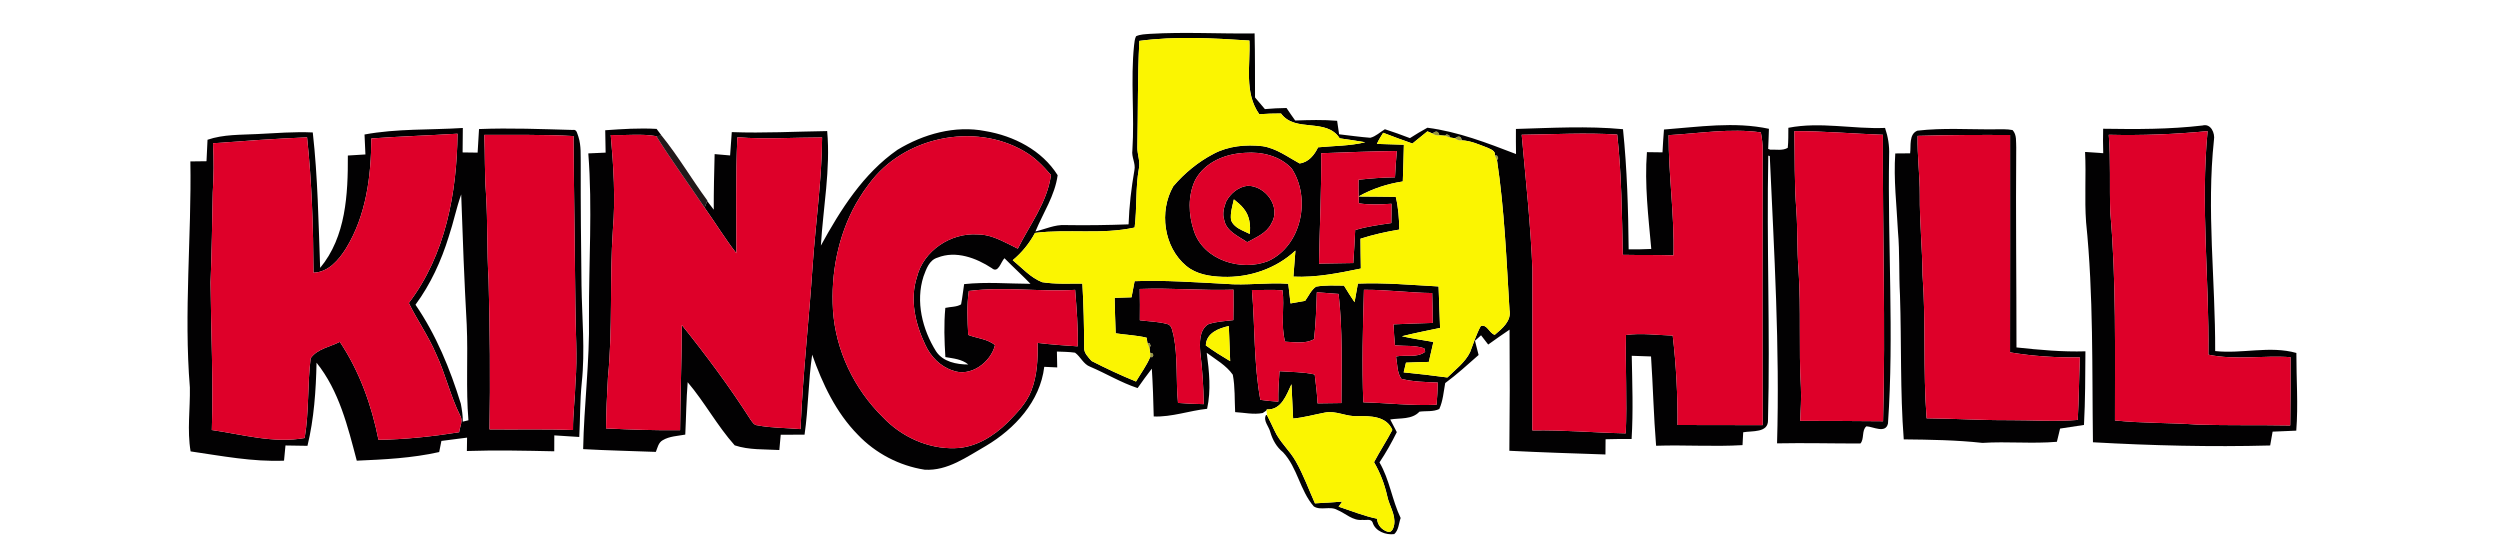<?xml version="1.0" encoding="UTF-8" ?>
<!DOCTYPE svg PUBLIC "-//W3C//DTD SVG 1.1//EN" "http://www.w3.org/Graphics/SVG/1.1/DTD/svg11.dtd">
<svg width="1000pt" height="215pt" viewBox="0 0 1000 215" version="1.1" xmlns="http://www.w3.org/2000/svg">
<g id="#020102ff">
<path fill="#020102" opacity="1.00" d=" M 454.42 14.50 C 456.15 13.69 458.10 13.70 459.97 13.54 C 473.92 12.72 487.88 13.56 501.84 13.37 C 502.05 21.90 501.97 30.44 502.01 38.98 C 503.33 40.53 504.63 42.09 505.96 43.64 C 508.83 43.36 511.72 43.25 514.61 43.20 C 515.73 44.89 516.89 46.55 518.07 48.20 C 523.66 48.01 529.26 47.84 534.85 48.32 C 535.10 50.12 535.37 51.92 535.64 53.72 C 539.80 54.19 543.94 54.79 548.12 55.11 C 550.33 54.57 552.03 52.84 553.96 51.69 C 557.33 52.77 560.65 53.98 563.97 55.25 C 566.24 53.78 568.58 52.40 570.96 51.09 C 583.27 52.68 594.90 57.20 606.41 61.62 C 606.36 58.27 606.34 54.93 606.37 51.58 C 620.63 51.17 634.96 50.33 649.20 51.68 C 650.84 67.64 651.30 83.69 651.46 99.73 C 654.47 99.78 657.49 99.72 660.51 99.58 C 659.36 86.71 657.77 73.79 658.77 60.86 C 660.84 60.88 662.92 60.92 665.00 60.94 C 665.14 57.90 665.35 54.85 665.59 51.81 C 679.53 50.76 693.71 48.56 707.57 51.52 C 707.52 54.21 707.36 56.88 707.27 59.56 L 708.11 59.88 C 710.41 59.73 713.04 60.38 715.11 59.12 C 715.38 56.46 715.31 53.79 715.34 51.12 C 728.16 48.61 741.12 51.69 754.02 51.17 C 755.21 54.66 755.81 58.32 755.65 62.01 C 755.02 97.80 757.66 133.64 755.19 169.40 C 754.29 173.55 749.25 170.67 746.58 170.52 C 744.60 172.02 745.79 175.65 744.16 177.40 C 733.05 177.41 721.93 177.12 710.82 177.34 C 711.94 139.01 709.65 100.69 707.91 62.42 C 707.76 62.38 707.47 62.29 707.32 62.25 C 706.61 97.49 708.10 132.76 707.20 168.00 C 707.38 173.27 700.74 172.26 697.28 172.91 C 697.18 174.62 697.09 176.33 697.01 178.05 C 685.49 178.74 673.96 177.91 662.44 178.30 C 661.46 166.42 661.21 154.48 660.41 142.58 C 657.83 142.50 655.26 142.41 652.70 142.32 C 652.90 153.41 653.32 164.52 652.64 175.60 C 649.16 175.57 645.70 175.60 642.23 175.70 C 642.21 177.73 642.18 179.76 642.18 181.79 C 629.36 181.36 616.55 180.96 603.74 180.31 C 603.92 164.16 603.95 148.01 603.82 131.86 C 600.93 133.78 598.11 135.81 595.28 137.82 C 594.31 136.58 593.37 135.35 592.42 134.11 C 591.60 134.84 590.79 135.57 589.99 136.31 C 590.46 138.21 590.96 140.10 591.44 142.00 C 587.07 145.84 582.77 149.78 578.08 153.23 C 577.43 156.71 577.21 160.35 575.71 163.60 C 573.31 164.79 570.40 164.30 567.78 164.67 C 564.76 167.91 560.07 167.13 556.09 167.79 C 556.97 169.47 557.85 171.16 558.72 172.86 C 556.66 177.03 554.38 181.10 551.79 184.96 C 555.85 191.88 556.81 200.02 560.26 207.20 C 559.49 209.34 559.49 212.05 557.69 213.64 C 554.36 214.09 550.04 212.49 549.04 208.96 C 548.41 207.36 546.28 208.19 545.02 207.95 C 541.14 208.42 538.26 205.35 534.92 203.98 C 532.03 202.29 528.31 204.35 525.52 202.57 C 519.97 196.21 519.00 187.07 513.21 180.89 C 510.63 178.83 509.06 175.99 508.13 172.87 C 507.61 170.63 505.17 168.32 506.38 166.05 L 506.78 166.01 C 507.80 168.08 508.86 170.12 509.81 172.23 C 511.90 176.87 515.94 180.21 518.38 184.64 C 521.40 189.98 523.50 195.76 525.99 201.35 C 529.62 201.13 533.25 200.89 536.88 200.65 C 536.52 201.15 535.80 202.16 535.44 202.67 C 540.55 204.34 545.55 206.40 550.84 207.49 C 550.94 210.05 552.78 212.01 555.16 212.72 C 556.83 213.13 557.44 211.12 557.67 209.88 C 558.31 205.79 555.64 202.23 554.87 198.34 C 553.80 193.61 552.05 189.06 549.61 184.87 C 551.91 180.49 554.65 176.35 556.94 171.97 C 554.61 166.40 548.07 166.38 542.98 166.46 C 538.53 166.75 534.36 164.12 529.91 165.05 C 525.69 165.84 521.54 167.04 517.25 167.42 C 517.02 162.84 516.81 158.26 516.59 153.68 C 514.61 157.93 512.53 164.12 506.75 163.76 L 506.60 164.18 C 506.22 164.44 505.47 164.95 505.09 165.21 C 501.43 165.93 497.73 165.06 494.06 164.85 C 493.80 159.86 494.06 154.80 493.12 149.89 C 490.49 146.12 486.30 143.83 482.69 141.11 C 483.69 148.52 484.46 156.14 482.84 163.52 C 475.68 164.28 468.76 166.86 461.49 166.59 C 461.35 160.21 461.13 153.83 460.73 147.46 C 458.77 150.00 456.87 152.59 455.04 155.23 C 448.43 153.06 442.47 149.41 436.09 146.70 C 433.34 145.70 432.26 142.69 430.01 141.07 C 427.60 140.72 425.17 140.72 422.76 140.62 C 422.79 142.73 422.85 144.85 422.89 146.97 C 421.16 146.89 419.43 146.81 417.70 146.73 C 416.07 160.54 405.91 171.52 394.38 178.36 C 386.79 182.68 379.04 188.45 369.86 187.88 C 359.74 186.31 350.20 181.33 343.14 173.90 C 334.38 165.01 328.97 153.49 324.87 141.87 C 323.30 152.47 323.37 163.25 321.82 173.87 C 318.65 173.86 315.47 173.87 312.29 173.89 C 312.10 175.93 311.91 177.96 311.73 180.01 C 305.77 179.66 299.60 180.05 293.88 178.14 C 286.90 170.32 281.87 160.90 275.07 152.88 C 274.51 159.85 274.46 166.85 274.11 173.84 C 271.07 174.40 267.79 174.47 265.08 176.09 C 263.35 177.04 263.02 179.09 262.34 180.76 C 252.65 180.38 242.94 180.20 233.26 179.65 C 233.59 162.08 235.90 144.59 235.59 127.00 C 235.48 105.12 237.03 83.21 235.32 61.36 C 237.63 61.26 239.94 61.16 242.25 61.05 C 242.19 58.07 242.14 55.08 242.09 52.10 C 248.92 51.61 255.78 51.16 262.64 51.56 C 263.31 52.45 263.98 53.35 264.65 54.26 C 264.12 54.31 263.06 54.42 262.53 54.47 C 256.51 53.39 250.37 54.25 244.29 53.99 C 245.41 66.59 246.22 79.28 245.15 91.92 C 243.80 111.60 245.13 131.38 243.17 151.03 C 242.78 157.80 242.48 164.59 242.43 171.37 C 252.29 171.84 262.16 172.21 272.04 172.08 C 272.14 158.06 272.68 144.04 272.73 130.01 C 282.47 142.15 291.79 154.66 300.18 167.78 C 300.91 168.73 301.55 170.09 302.97 170.12 C 308.65 171.24 314.47 171.13 320.22 171.64 C 321.11 149.69 323.64 127.87 325.08 105.96 C 326.28 88.96 328.72 72.04 328.85 54.98 C 317.54 54.98 306.23 55.80 294.94 54.90 C 294.23 70.36 294.59 85.83 294.56 101.30 C 289.99 95.45 286.13 89.09 281.83 83.04 C 282.10 82.39 282.63 81.09 282.89 80.44 C 283.75 81.58 284.62 82.73 285.50 83.87 C 285.48 76.46 285.66 69.05 285.85 61.64 C 287.91 61.82 289.97 62.00 292.04 62.18 C 292.24 59.06 292.47 55.95 292.71 52.84 C 305.43 53.33 318.15 52.61 330.87 52.43 C 332.25 67.76 329.26 82.97 328.35 98.23 C 336.23 83.86 345.31 69.43 359.00 59.91 C 369.39 53.62 381.98 50.05 394.11 52.43 C 405.50 54.34 416.77 60.08 423.06 70.08 C 421.96 78.23 417.25 85.13 414.18 92.58 C 418.11 91.66 421.90 89.81 426.03 90.03 C 434.50 90.17 442.97 90.05 451.43 89.74 C 451.68 82.46 452.52 75.21 453.77 68.04 C 454.33 65.33 452.53 62.81 452.95 60.10 C 453.85 46.12 452.19 32.08 453.63 18.12 C 453.80 16.90 453.85 15.62 454.42 14.50 M 455.74 16.36 C 455.01 30.54 455.23 44.76 454.95 58.95 C 454.89 61.78 456.16 64.53 455.57 67.36 C 454.15 75.17 454.85 83.16 453.85 91.01 C 440.73 93.91 427.23 91.51 414.00 93.17 C 411.75 97.34 408.75 101.07 405.09 104.08 C 408.85 107.18 412.23 111.05 416.85 112.87 C 422.16 113.72 427.58 113.41 432.95 113.43 C 433.44 121.96 433.65 130.52 433.66 139.07 C 433.56 141.23 435.31 142.87 436.63 144.39 C 442.42 147.37 448.36 150.13 454.40 152.61 C 456.31 149.38 458.59 146.32 460.07 142.85 L 460.88 142.87 L 461.35 142.05 L 460.90 141.24 L 460.10 141.26 C 460.02 140.71 459.85 139.63 459.77 139.08 L 460.27 138.31 L 459.86 137.31 L 458.96 137.13 C 458.89 136.62 458.74 135.61 458.67 135.10 C 454.61 134.08 450.39 133.97 446.27 133.33 C 446.07 128.60 445.97 123.87 445.85 119.14 C 448.10 119.06 450.35 119.00 452.61 118.92 C 453.01 116.77 453.42 114.62 453.84 112.47 C 465.93 112.01 478.02 112.91 490.09 113.53 C 498.49 114.27 506.89 112.90 515.31 113.51 C 515.59 116.13 515.90 118.75 516.21 121.37 C 518.15 121.01 520.11 120.69 522.06 120.33 C 523.44 118.41 524.44 116.00 526.43 114.65 C 530.11 114.00 533.87 114.22 537.59 114.25 C 538.94 116.49 540.36 118.70 541.82 120.87 C 542.29 118.39 542.73 115.91 543.16 113.43 C 553.93 113.00 564.69 114.00 575.43 114.58 C 575.63 120.11 575.80 125.64 576.03 131.17 C 570.93 132.23 565.83 133.25 560.77 134.50 C 564.94 135.43 569.15 136.06 573.36 136.79 C 572.76 139.45 572.13 142.11 571.52 144.77 C 568.47 144.83 565.43 144.92 562.39 145.07 C 562.08 146.36 561.77 147.65 561.47 148.95 C 567.31 149.50 573.14 150.20 578.96 150.99 C 582.16 147.80 586.01 145.00 588.04 140.85 C 589.38 137.36 590.49 133.77 592.28 130.47 C 594.80 129.40 595.71 133.38 597.91 133.92 C 600.86 131.43 604.64 128.39 603.80 124.03 C 602.59 104.01 601.78 83.88 598.80 64.04 L 599.27 63.24 L 598.82 62.26 L 597.93 62.13 C 598.30 60.28 596.19 59.71 594.95 59.08 C 591.64 57.83 588.30 56.28 584.73 56.14 C 584.39 54.45 583.48 54.18 582.00 55.31 C 581.47 55.23 580.41 55.06 579.89 54.97 L 579.67 54.10 L 578.66 53.74 L 577.92 54.27 C 577.37 54.23 576.29 54.15 575.74 54.12 C 575.35 52.42 574.43 52.18 572.99 53.39 C 572.49 53.18 571.47 52.75 570.96 52.54 C 568.98 54.19 566.97 55.80 564.96 57.41 C 561.05 56.00 557.13 54.65 553.27 53.11 C 552.37 54.55 551.45 56.00 550.76 57.56 C 554.35 57.69 557.95 57.78 561.55 57.89 C 561.41 62.79 561.33 67.69 561.12 72.59 C 554.93 73.53 548.91 75.49 543.45 78.57 C 543.40 76.34 543.38 74.12 543.42 71.90 C 548.27 71.36 553.13 71.00 558.00 70.93 C 558.17 67.42 558.42 63.90 558.74 60.40 C 548.65 60.53 538.56 60.91 528.48 61.29 C 528.60 76.01 527.86 90.72 527.60 105.44 C 532.17 105.33 536.74 105.28 541.32 105.22 C 541.60 100.82 541.90 96.42 542.08 92.02 C 546.78 90.56 551.67 89.95 556.53 89.23 C 556.61 86.66 556.64 84.08 556.60 81.50 C 552.25 81.78 547.87 82.01 543.54 81.33 C 543.52 80.65 543.48 79.27 543.45 78.59 C 548.40 78.66 553.36 78.64 558.31 78.74 C 559.35 83.03 559.64 87.43 559.72 91.83 C 554.47 92.69 549.27 93.87 544.20 95.48 C 544.24 99.46 544.25 103.44 544.34 107.42 C 535.46 109.25 526.47 111.08 517.36 110.66 C 517.60 107.18 517.87 103.71 518.17 100.23 C 510.41 107.50 499.65 111.13 489.08 110.74 C 484.01 110.57 478.64 109.77 474.60 106.44 C 474.57 106.42 474.51 106.37 474.48 106.35 C 465.47 98.84 463.55 84.53 469.31 74.52 C 473.78 69.25 479.28 64.75 485.41 61.54 C 491.38 58.36 498.37 57.73 505.00 58.47 C 510.53 59.31 515.04 62.77 519.83 65.37 C 523.41 64.94 525.77 61.97 527.23 58.93 C 533.52 58.32 539.92 58.39 546.09 56.90 C 542.70 56.28 539.28 55.86 535.88 55.33 C 530.51 46.96 518.13 53.22 512.40 45.40 C 509.50 45.39 506.60 45.49 503.71 45.69 C 497.59 37.08 500.20 26.04 499.76 16.22 C 485.12 15.26 470.34 14.42 455.74 16.36 M 667.44 54.06 C 667.41 70.12 669.79 86.08 669.40 102.14 C 662.64 101.91 655.89 102.08 649.14 101.93 C 648.76 85.88 648.66 69.78 646.89 53.82 C 634.16 53.00 621.41 53.76 608.67 53.90 C 610.27 71.90 612.28 89.88 612.97 107.95 C 612.98 129.36 612.96 150.76 612.92 172.17 C 625.40 171.93 637.84 173.10 650.31 173.34 C 650.86 160.23 650.13 147.12 650.39 134.00 C 656.60 133.14 662.85 134.06 669.08 134.23 C 670.48 146.09 671.07 158.05 671.01 170.00 C 682.36 170.00 693.72 170.01 705.08 170.06 C 704.99 133.40 704.96 96.75 705.06 60.10 C 705.14 57.69 704.77 55.31 704.35 52.96 C 692.04 51.22 679.72 53.38 667.44 54.06 M 717.74 52.45 C 717.96 62.96 717.70 73.49 718.53 83.98 C 719.08 91.96 718.77 99.97 719.41 107.95 C 720.45 123.62 719.46 139.35 720.36 155.02 C 720.59 159.46 720.22 163.90 720.08 168.34 C 731.13 168.32 742.18 168.43 753.23 168.50 C 754.27 130.31 752.97 92.11 753.17 53.91 C 741.36 53.50 729.57 52.42 717.74 52.45 M 347.67 73.50 C 347.64 73.53 347.59 73.60 347.57 73.63 C 347.06 74.33 346.04 75.73 345.53 76.43 C 345.51 76.46 345.47 76.52 345.45 76.55 C 344.41 78.14 343.41 79.75 342.44 81.39 C 342.42 81.42 342.38 81.49 342.36 81.53 C 335.18 94.41 332.29 109.47 333.19 124.12 C 334.26 140.22 341.69 155.62 353.16 166.89 C 360.51 174.65 371.14 179.61 381.92 179.27 C 390.06 179.13 397.39 174.54 403.05 168.99 C 406.72 165.23 410.55 161.36 412.49 156.37 C 414.88 150.28 415.21 143.62 415.02 137.15 C 420.35 137.82 425.72 138.18 431.08 138.54 C 431.29 130.98 430.64 123.46 430.06 115.94 C 415.88 116.81 401.65 114.56 387.52 116.39 C 386.66 122.21 386.99 128.11 387.28 133.97 C 390.78 135.35 395.13 135.57 397.99 138.06 C 396.33 144.94 388.16 151.03 380.98 148.17 C 376.08 146.56 372.23 142.57 370.13 137.94 C 366.13 129.58 363.84 119.81 366.80 110.75 C 369.41 100.24 380.35 93.06 390.98 93.77 C 395.40 93.73 399.48 95.64 403.35 97.57 C 403.38 97.59 403.44 97.62 403.47 97.63 C 404.68 98.25 405.90 98.86 407.12 99.47 C 411.92 89.86 418.91 80.94 420.39 70.01 C 417.25 66.35 413.82 62.83 409.58 60.44 C 389.54 48.79 361.36 54.82 347.67 73.50 M 498.10 61.13 C 490.25 61.47 481.94 64.78 478.07 72.02 C 475.08 78.34 475.35 85.91 477.59 92.43 C 481.45 104.11 496.50 108.69 507.28 104.42 C 520.66 98.29 524.48 79.29 516.69 67.42 C 512.06 62.40 504.71 60.61 498.10 61.13 M 375.02 103.05 C 371.66 104.03 370.50 107.64 369.40 110.58 C 366.17 120.63 368.94 131.75 374.41 140.51 C 377.18 144.73 382.60 145.80 387.32 145.80 C 384.76 143.64 381.30 143.39 378.15 142.83 C 377.74 136.28 377.52 129.70 378.13 123.16 C 380.19 122.67 382.60 122.86 384.43 121.75 C 384.97 119.07 385.22 116.34 385.65 113.65 C 394.48 112.70 403.35 113.48 412.20 113.53 C 408.81 110.04 405.21 106.76 401.79 103.29 C 400.34 104.70 399.35 109.48 396.75 107.28 C 390.49 103.18 382.37 100.12 375.02 103.05 M 455.89 115.59 C 455.97 119.76 455.99 123.94 455.93 128.11 C 459.55 128.59 463.28 128.61 466.82 129.60 C 468.92 130.04 468.87 132.58 469.43 134.19 C 471.20 143.08 470.32 152.20 471.20 161.17 C 474.63 161.43 478.07 161.61 481.52 161.66 C 481.39 154.77 480.97 147.89 480.12 141.05 C 479.86 137.19 479.58 132.23 483.17 129.75 C 486.42 128.57 489.92 128.47 493.33 128.05 C 493.38 123.99 493.47 119.93 493.39 115.87 C 480.89 116.30 468.39 115.08 455.89 115.59 M 500.77 116.00 C 502.03 130.64 501.46 145.44 504.14 159.94 C 506.52 160.24 508.93 160.55 511.32 160.67 C 511.27 156.60 511.50 152.53 511.80 148.48 C 516.49 148.85 521.26 148.73 525.88 149.79 C 526.36 153.63 526.83 157.47 527.03 161.35 C 530.20 161.31 533.38 161.27 536.56 161.22 C 536.63 146.67 537.08 132.06 535.45 117.57 C 532.54 117.32 529.64 117.09 526.73 116.91 C 526.54 123.18 526.30 129.46 525.63 135.70 C 522.05 137.62 517.92 136.85 514.05 136.67 C 512.19 129.95 513.90 122.82 513.01 116.10 C 508.93 115.83 504.84 116.07 500.77 116.00 M 545.32 160.93 C 555.09 161.17 564.85 162.38 574.64 161.90 C 574.88 158.94 575.04 155.99 575.13 153.02 C 570.25 152.82 565.29 152.75 560.54 151.53 C 558.75 148.92 558.98 145.57 558.41 142.59 C 562.25 141.82 566.75 143.28 570.07 140.72 C 569.98 140.37 569.81 139.68 569.72 139.33 C 565.95 138.04 561.89 138.49 557.99 138.15 C 557.72 135.35 557.54 132.55 557.42 129.75 C 562.65 129.49 567.88 129.33 573.12 129.17 C 573.06 125.19 573.03 121.21 572.88 117.22 C 563.76 117.12 554.69 115.84 545.57 115.92 C 545.14 130.92 544.72 145.93 545.32 160.93 M 482.33 138.17 C 485.46 140.44 488.74 142.49 492.07 144.46 C 491.90 139.78 491.74 135.10 491.53 130.42 C 487.44 131.30 482.49 133.24 482.33 138.17 Z" />
<path fill="#020102" opacity="1.00" d=" M 841.26 51.50 C 854.51 51.71 867.81 51.75 880.99 50.20 C 884.34 49.27 886.08 53.25 885.58 56.00 C 882.58 84.10 886.17 112.28 886.07 140.42 C 896.88 141.61 907.89 138.20 918.55 141.18 C 918.52 151.54 919.32 161.91 918.51 172.26 C 915.35 172.37 912.19 172.51 909.04 172.66 C 908.70 174.50 908.39 176.34 908.07 178.19 C 884.44 178.83 860.78 178.23 837.18 176.91 C 836.78 147.58 837.43 118.16 834.44 88.94 C 833.75 79.57 834.50 70.17 834.03 60.80 C 836.44 60.96 838.86 61.12 841.29 61.28 C 841.19 58.02 841.18 54.76 841.26 51.50 M 843.50 53.91 C 844.32 64.26 843.74 74.65 844.12 85.00 C 846.53 112.66 845.93 140.45 845.98 168.18 C 856.93 169.33 867.95 169.04 878.92 169.84 C 891.30 170.23 903.70 169.96 916.09 170.19 C 916.17 161.08 916.29 151.98 916.22 142.87 C 905.28 142.09 894.17 144.15 883.36 141.87 C 883.75 112.07 880.20 82.21 883.04 52.45 C 869.89 53.73 856.70 54.23 843.50 53.91 Z" />
<path fill="#020102" opacity="1.00" d=" M 191.61 51.62 C 204.10 51.12 216.61 51.64 229.11 51.98 C 230.79 51.60 230.90 53.62 231.36 54.67 C 232.53 58.33 232.23 62.22 232.29 66.01 C 232.25 81.98 232.41 97.96 232.60 113.93 C 232.77 126.99 234.09 140.09 232.70 153.13 C 231.97 160.32 232.08 167.57 231.71 174.79 C 228.38 174.56 225.05 174.35 221.72 174.15 C 221.70 176.27 221.70 178.39 221.70 180.52 C 210.05 180.27 198.40 180.01 186.75 180.40 C 186.77 178.62 186.80 176.83 186.83 175.05 C 183.40 175.46 179.98 175.90 176.56 176.37 C 176.26 177.85 175.97 179.34 175.68 180.82 C 164.86 183.25 153.75 183.80 142.71 184.27 C 139.11 170.63 135.65 156.32 126.62 145.09 C 126.37 156.24 125.62 167.46 122.99 178.33 C 120.06 178.28 117.12 178.24 114.19 178.19 C 113.99 180.21 113.80 182.24 113.61 184.27 C 101.03 184.78 88.63 182.36 76.24 180.56 C 74.81 172.10 76.11 163.52 75.95 155.00 C 73.49 124.90 76.66 94.71 76.15 64.57 C 78.30 64.55 80.45 64.51 82.60 64.49 C 82.71 61.63 82.84 58.76 83.01 55.90 C 89.41 53.71 96.24 53.97 102.90 53.62 C 110.30 53.27 117.70 52.63 125.11 52.98 C 127.13 70.97 127.40 89.08 128.06 107.15 C 138.40 94.72 139.21 77.63 139.14 62.21 C 141.48 62.06 143.83 61.92 146.17 61.78 C 146.04 59.12 145.90 56.46 145.81 53.80 C 158.78 51.39 172.03 52.03 185.13 51.19 C 185.13 54.45 185.11 57.71 185.04 60.97 C 187.04 60.99 189.04 61.02 191.05 61.05 C 191.23 57.90 191.41 54.76 191.61 51.62 M 148.52 55.39 C 148.47 70.51 146.45 86.26 138.39 99.38 C 135.50 104.02 131.30 108.91 125.40 109.08 C 125.31 91.00 124.75 72.93 122.83 54.94 C 110.27 55.46 97.74 56.37 85.20 57.30 C 85.56 63.86 85.52 70.43 85.10 76.98 C 84.84 88.99 84.71 101.01 84.22 113.01 C 84.38 132.68 85.37 152.34 84.73 172.01 C 96.98 173.77 109.43 177.45 121.86 175.21 C 123.68 164.65 122.94 153.86 124.27 143.28 C 126.97 139.46 132.00 138.79 135.93 136.74 C 143.79 148.51 148.65 162.09 151.39 175.92 C 162.19 175.79 172.99 174.58 183.66 172.90 C 183.90 170.68 185.37 168.28 184.04 166.17 C 180.11 158.28 178.20 149.59 174.45 141.62 C 171.42 134.49 166.92 128.14 163.52 121.20 C 178.21 101.96 182.75 77.18 183.02 53.48 C 171.52 54.21 160.00 54.53 148.52 55.39 M 193.72 53.94 C 194.03 61.77 193.82 69.62 194.39 77.44 C 195.12 88.95 194.72 100.48 195.43 111.98 C 195.96 131.90 196.14 151.83 195.80 171.75 C 206.94 171.89 218.08 171.54 229.21 172.01 C 229.16 165.63 230.05 159.29 230.19 152.91 C 231.03 142.64 230.19 132.34 230.16 122.06 C 229.98 99.52 229.56 76.98 229.42 54.43 C 217.53 53.75 205.62 54.02 193.72 53.94 M 179.51 94.61 C 176.51 104.32 172.24 113.69 166.19 121.89 C 174.45 133.93 180.05 147.59 184.33 161.48 C 184.75 163.85 185.18 166.25 185.10 168.66 C 185.67 168.52 186.80 168.25 187.37 168.11 C 186.32 155.40 187.26 142.65 186.69 129.92 C 185.73 112.55 185.06 95.16 184.48 77.77 C 182.51 83.29 181.38 89.06 179.51 94.61 Z" />
<path fill="#020102" opacity="1.00" d=" M 764.05 61.33 C 764.45 58.36 763.49 53.67 766.95 52.27 C 777.26 51.05 787.68 51.84 798.05 51.72 C 800.37 51.74 802.73 51.56 805.03 52.03 C 806.79 53.92 806.35 56.68 806.49 59.03 C 806.28 85.68 806.59 112.32 806.59 138.97 C 815.75 139.96 824.95 140.80 834.17 140.53 C 834.10 150.35 834.12 160.17 833.59 169.98 C 830.40 170.49 827.21 170.98 824.03 171.43 C 823.58 173.19 823.22 174.97 822.75 176.72 C 812.84 177.56 802.89 176.52 792.98 177.16 C 782.53 176.01 772.01 175.87 761.50 175.75 C 760.02 156.54 760.63 137.26 759.99 118.03 C 759.51 109.54 759.93 101.02 759.18 92.54 C 758.67 82.16 757.40 71.78 758.11 61.38 C 760.08 61.37 762.06 61.35 764.05 61.33 M 767.04 54.35 C 766.85 62.25 767.95 70.11 767.91 78.01 C 767.83 88.69 768.92 99.32 769.01 109.99 C 770.41 129.07 769.17 148.24 770.64 167.32 C 781.75 167.42 792.83 168.14 803.94 168.07 C 812.99 168.05 822.07 168.71 831.10 167.97 C 831.57 159.64 831.61 151.29 831.96 142.95 C 822.61 143.09 813.23 142.49 804.02 140.95 C 804.02 111.97 804.11 82.99 804.04 54.01 C 791.70 53.94 779.37 53.98 767.04 54.35 Z" />
<path fill="#020102" opacity="1.00" d=" M 490.52 80.50 C 492.26 77.32 495.34 74.74 499.04 74.31 C 506.22 74.26 512.57 82.80 508.53 89.44 C 508.52 89.47 508.50 89.51 508.49 89.53 C 506.56 93.31 502.39 94.96 498.87 96.89 C 495.42 94.44 490.51 92.60 489.67 87.92 C 488.85 85.47 489.59 82.90 490.47 80.59 C 490.48 80.56 490.50 80.52 490.52 80.50 M 493.55 79.74 C 492.98 82.44 492.05 85.17 492.41 87.97 C 493.52 91.20 497.17 92.16 499.90 93.58 C 500.30 90.06 499.84 86.35 497.54 83.52 C 497.52 83.49 497.49 83.45 497.47 83.43 C 496.36 81.99 494.93 80.88 493.55 79.74 Z" />
</g>
<g id="#fbf501ff">
<path fill="#fbf501" opacity="1.00" d=" M 455.74 16.36 C 470.34 14.42 485.12 15.26 499.76 16.22 C 500.20 26.04 497.59 37.08 503.71 45.69 C 506.60 45.49 509.50 45.39 512.40 45.40 C 518.13 53.22 530.51 46.96 535.88 55.33 C 539.28 55.86 542.70 56.28 546.09 56.90 C 539.92 58.39 533.52 58.32 527.23 58.93 C 525.77 61.97 523.41 64.94 519.83 65.37 C 515.04 62.77 510.53 59.31 505.00 58.47 C 498.37 57.73 491.38 58.36 485.41 61.54 C 479.28 64.75 473.78 69.25 469.31 74.52 C 463.55 84.53 465.47 98.84 474.48 106.35 C 474.51 106.37 474.57 106.42 474.60 106.44 C 478.64 109.77 484.01 110.57 489.08 110.74 C 499.65 111.13 510.41 107.50 518.17 100.23 C 517.87 103.71 517.60 107.18 517.36 110.66 C 526.47 111.08 535.46 109.25 544.34 107.42 C 544.25 103.44 544.24 99.46 544.20 95.48 C 549.27 93.87 554.47 92.69 559.72 91.83 C 559.64 87.43 559.35 83.03 558.31 78.74 C 553.36 78.64 548.40 78.66 543.45 78.59 L 543.45 78.57 C 548.91 75.49 554.93 73.53 561.12 72.59 C 561.33 67.69 561.41 62.79 561.55 57.89 C 557.95 57.78 554.35 57.69 550.76 57.56 C 551.45 56.00 552.37 54.55 553.27 53.11 C 557.13 54.65 561.05 56.00 564.96 57.41 C 566.97 55.80 568.98 54.19 570.96 52.54 C 571.47 52.75 572.49 53.18 572.99 53.39 C 573.81 54.01 574.73 54.25 575.74 54.12 C 576.29 54.15 577.37 54.23 577.92 54.27 C 578.41 54.44 579.39 54.80 579.89 54.97 C 580.41 55.06 581.47 55.23 582.00 55.31 C 582.79 55.97 583.70 56.25 584.73 56.14 C 588.30 56.28 591.64 57.83 594.95 59.08 C 596.19 59.71 598.30 60.28 597.93 62.13 C 598.15 62.61 598.58 63.56 598.80 64.04 C 601.78 83.88 602.59 104.01 603.80 124.03 C 604.64 128.39 600.86 131.43 597.91 133.92 C 595.71 133.38 594.80 129.40 592.28 130.47 C 590.49 133.77 589.38 137.36 588.04 140.85 C 586.01 145.00 582.16 147.80 578.96 150.99 C 573.14 150.20 567.31 149.50 561.47 148.95 C 561.77 147.65 562.08 146.36 562.39 145.07 C 565.43 144.92 568.47 144.83 571.52 144.77 C 572.13 142.11 572.76 139.45 573.36 136.79 C 569.15 136.06 564.94 135.43 560.77 134.50 C 565.83 133.25 570.93 132.23 576.03 131.17 C 575.80 125.64 575.63 120.11 575.43 114.58 C 564.69 114.00 553.93 113.00 543.16 113.43 C 542.73 115.91 542.29 118.39 541.82 120.87 C 540.36 118.70 538.94 116.49 537.59 114.25 C 533.87 114.22 530.11 114.00 526.43 114.65 C 524.44 116.00 523.44 118.41 522.06 120.33 C 520.11 120.69 518.15 121.01 516.21 121.37 C 515.90 118.75 515.59 116.13 515.31 113.51 C 506.89 112.90 498.49 114.27 490.09 113.53 C 478.02 112.91 465.93 112.01 453.84 112.47 C 453.42 114.62 453.01 116.77 452.61 118.92 C 450.35 119.00 448.10 119.06 445.85 119.14 C 445.97 123.87 446.07 128.60 446.27 133.33 C 450.39 133.97 454.61 134.08 458.67 135.10 C 458.74 135.61 458.89 136.62 458.96 137.13 C 459.16 137.62 459.57 138.59 459.77 139.08 C 459.85 139.63 460.02 140.71 460.10 141.26 C 460.09 141.65 460.08 142.45 460.07 142.85 C 458.59 146.32 456.31 149.38 454.40 152.61 C 448.36 150.13 442.42 147.37 436.63 144.39 C 435.31 142.87 433.56 141.23 433.66 139.07 C 433.65 130.52 433.44 121.96 432.95 113.43 C 427.58 113.41 422.16 113.72 416.85 112.87 C 412.23 111.05 408.85 107.18 405.09 104.08 C 408.75 101.07 411.75 97.34 414.00 93.17 C 427.23 91.51 440.73 93.91 453.85 91.01 C 454.85 83.16 454.15 75.17 455.57 67.36 C 456.16 64.53 454.89 61.78 454.95 58.95 C 455.23 44.76 455.01 30.54 455.74 16.36 Z" />
<path fill="#fbf501" opacity="1.00" d=" M 493.55 79.74 C 494.93 80.88 496.36 81.99 497.47 83.43 C 497.49 83.45 497.52 83.49 497.54 83.52 C 499.84 86.35 500.30 90.06 499.90 93.58 C 497.17 92.16 493.52 91.20 492.41 87.97 C 492.05 85.17 492.98 82.44 493.55 79.74 Z" />
<path fill="#fbf501" opacity="1.00" d=" M 482.33 138.17 C 482.49 133.24 487.44 131.30 491.53 130.42 C 491.74 135.10 491.90 139.78 492.07 144.46 C 488.74 142.49 485.46 140.44 482.33 138.17 Z" />
<path fill="#fbf501" opacity="1.00" d=" M 506.75 163.76 C 512.53 164.12 514.61 157.93 516.59 153.68 C 516.81 158.26 517.02 162.84 517.25 167.42 C 521.54 167.04 525.69 165.84 529.91 165.05 C 534.36 164.12 538.53 166.75 542.98 166.46 C 548.07 166.38 554.61 166.40 556.94 171.97 C 554.65 176.35 551.91 180.49 549.61 184.87 C 552.05 189.06 553.80 193.61 554.87 198.34 C 555.64 202.23 558.31 205.79 557.67 209.88 C 557.44 211.12 556.83 213.13 555.16 212.72 C 552.78 212.01 550.94 210.05 550.84 207.49 C 545.55 206.40 540.55 204.34 535.44 202.67 C 535.80 202.16 536.52 201.15 536.88 200.65 C 533.25 200.89 529.62 201.13 525.99 201.35 C 523.50 195.76 521.40 189.98 518.38 184.64 C 515.94 180.21 511.90 176.87 509.81 172.23 C 508.86 170.12 507.80 168.08 506.78 166.01 C 506.74 165.55 506.64 164.64 506.60 164.18 L 506.75 163.76 Z" />
</g>
<g id="#787500c8">
<path fill="#787500" opacity="0.78" d=" M 572.99 53.39 C 574.43 52.18 575.35 52.42 575.74 54.12 C 574.73 54.25 573.81 54.01 572.99 53.39 Z" />
</g>
<g id="#de0029ff">
<path fill="#de0029" opacity="1.00" d=" M 667.44 54.06 C 679.72 53.38 692.04 51.22 704.35 52.96 C 704.77 55.31 705.14 57.69 705.06 60.10 C 704.96 96.75 704.99 133.40 705.08 170.06 C 693.72 170.01 682.36 170.00 671.01 170.00 C 671.07 158.05 670.48 146.09 669.08 134.23 C 662.85 134.06 656.60 133.14 650.39 134.00 C 650.13 147.12 650.86 160.23 650.31 173.34 C 637.84 173.10 625.40 171.93 612.92 172.17 C 612.96 150.76 612.98 129.36 612.97 107.95 C 612.28 89.88 610.27 71.90 608.67 53.90 C 621.41 53.76 634.16 53.00 646.89 53.82 C 648.66 69.78 648.76 85.88 649.14 101.93 C 655.89 102.08 662.64 101.91 669.40 102.14 C 669.79 86.08 667.41 70.12 667.44 54.06 Z" />
<path fill="#de0029" opacity="1.00" d=" M 717.74 52.45 C 729.57 52.42 741.36 53.50 753.17 53.91 C 752.97 92.11 754.27 130.31 753.23 168.50 C 742.18 168.43 731.13 168.32 720.08 168.34 C 720.22 163.90 720.59 159.46 720.36 155.02 C 719.46 139.35 720.45 123.62 719.41 107.95 C 718.77 99.97 719.08 91.96 718.53 83.98 C 717.70 73.49 717.96 62.96 717.74 52.45 Z" />
<path fill="#de0029" opacity="1.00" d=" M 843.50 53.91 C 856.70 54.23 869.89 53.73 883.04 52.45 C 880.20 82.21 883.75 112.07 883.36 141.87 C 894.17 144.15 905.28 142.09 916.22 142.87 C 916.29 151.98 916.17 161.08 916.09 170.19 C 903.70 169.96 891.30 170.23 878.92 169.84 C 867.95 169.04 856.93 169.33 845.98 168.18 C 845.93 140.45 846.53 112.66 844.12 85.00 C 843.74 74.65 844.32 64.26 843.50 53.91 Z" />
<path fill="#de0029" opacity="1.00" d=" M 148.52 55.39 C 160.00 54.53 171.52 54.21 183.02 53.48 C 182.75 77.18 178.21 101.96 163.52 121.20 C 166.92 128.14 171.42 134.49 174.45 141.62 C 178.20 149.59 180.11 158.28 184.04 166.17 C 185.37 168.28 183.90 170.68 183.66 172.90 C 172.99 174.58 162.19 175.79 151.39 175.92 C 148.65 162.09 143.79 148.51 135.93 136.74 C 132.00 138.79 126.97 139.46 124.27 143.28 C 122.94 153.86 123.68 164.65 121.86 175.21 C 109.43 177.45 96.98 173.77 84.73 172.01 C 85.37 152.34 84.38 132.68 84.22 113.01 C 84.71 101.01 84.84 88.99 85.10 76.98 C 85.52 70.43 85.56 63.86 85.20 57.30 C 97.74 56.37 110.27 55.46 122.83 54.94 C 124.75 72.93 125.31 91.00 125.40 109.08 C 131.30 108.91 135.50 104.02 138.39 99.38 C 146.45 86.26 148.47 70.51 148.52 55.39 Z" />
<path fill="#de0029" opacity="1.00" d=" M 193.72 53.94 C 205.62 54.02 217.53 53.75 229.42 54.43 C 229.56 76.98 229.98 99.52 230.16 122.06 C 230.19 132.34 231.03 142.64 230.19 152.91 C 230.05 159.29 229.16 165.63 229.21 172.01 C 218.08 171.54 206.94 171.89 195.80 171.75 C 196.14 151.83 195.96 131.90 195.43 111.98 C 194.72 100.48 195.12 88.95 194.39 77.44 C 193.82 69.62 194.03 61.77 193.72 53.94 Z" />
<path fill="#de0029" opacity="1.00" d=" M 244.29 53.99 C 250.37 54.25 256.51 53.39 262.53 54.47 C 268.61 64.23 275.44 73.49 281.83 83.04 C 286.13 89.09 289.99 95.45 294.56 101.30 C 294.59 85.83 294.23 70.36 294.94 54.90 C 306.23 55.80 317.54 54.98 328.85 54.98 C 328.72 72.04 326.28 88.96 325.08 105.96 C 323.64 127.87 321.11 149.69 320.22 171.64 C 314.47 171.13 308.65 171.24 302.97 170.12 C 301.55 170.09 300.91 168.73 300.18 167.78 C 291.79 154.66 282.47 142.15 272.73 130.01 C 272.68 144.04 272.14 158.06 272.04 172.08 C 262.16 172.21 252.29 171.84 242.43 171.37 C 242.48 164.59 242.78 157.80 243.17 151.03 C 245.13 131.38 243.80 111.60 245.15 91.92 C 246.22 79.28 245.41 66.59 244.29 53.99 Z" />
<path fill="#de0029" opacity="1.00" d=" M 767.04 54.35 C 779.37 53.98 791.70 53.94 804.04 54.01 C 804.11 82.99 804.02 111.97 804.02 140.95 C 813.23 142.49 822.61 143.09 831.96 142.95 C 831.61 151.29 831.57 159.64 831.10 167.97 C 822.07 168.71 812.99 168.05 803.94 168.07 C 792.83 168.14 781.75 167.42 770.64 167.32 C 769.17 148.24 770.41 129.07 769.01 109.99 C 768.92 99.32 767.83 88.69 767.91 78.01 C 767.95 70.11 766.85 62.25 767.04 54.35 Z" />
<path fill="#de0029" opacity="1.00" d=" M 347.67 73.50 C 361.36 54.82 389.54 48.79 409.58 60.44 C 413.82 62.83 417.25 66.35 420.39 70.01 C 418.91 80.94 411.92 89.86 407.12 99.47 C 405.90 98.86 404.68 98.25 403.47 97.63 C 403.44 97.62 403.38 97.59 403.35 97.57 C 399.48 95.64 395.40 93.73 390.98 93.77 C 380.35 93.06 369.41 100.24 366.80 110.75 C 363.84 119.81 366.13 129.58 370.13 137.94 C 372.23 142.57 376.08 146.56 380.98 148.17 C 388.16 151.03 396.33 144.94 397.99 138.06 C 395.13 135.57 390.78 135.35 387.28 133.97 C 386.99 128.11 386.66 122.21 387.52 116.39 C 401.65 114.56 415.88 116.81 430.06 115.94 C 430.64 123.46 431.29 130.98 431.08 138.54 C 425.72 138.18 420.35 137.82 415.02 137.15 C 415.21 143.62 414.88 150.28 412.49 156.37 C 410.55 161.36 406.72 165.23 403.05 168.99 C 397.39 174.54 390.06 179.13 381.92 179.27 C 371.14 179.61 360.51 174.65 353.16 166.89 C 341.69 155.62 334.26 140.22 333.19 124.12 C 332.29 109.47 335.18 94.41 342.36 81.53 C 342.38 81.49 342.42 81.42 342.44 81.39 C 343.41 79.75 344.41 78.14 345.45 76.55 C 345.47 76.52 345.51 76.46 345.53 76.43 C 346.04 75.73 347.06 74.33 347.57 73.63 C 347.59 73.60 347.64 73.53 347.67 73.50 Z" />
<path fill="#de0029" opacity="1.00" d=" M 498.10 61.13 C 504.71 60.61 512.06 62.40 516.69 67.42 C 524.48 79.29 520.66 98.29 507.28 104.42 C 496.50 108.69 481.45 104.11 477.59 92.43 C 475.35 85.91 475.08 78.34 478.07 72.02 C 481.94 64.78 490.25 61.47 498.10 61.13 M 490.52 80.50 C 490.50 80.52 490.48 80.56 490.47 80.59 C 489.59 82.90 488.85 85.47 489.67 87.92 C 490.51 92.60 495.42 94.44 498.87 96.89 C 502.39 94.96 506.56 93.31 508.49 89.53 C 508.50 89.51 508.52 89.47 508.53 89.44 C 512.57 82.80 506.22 74.26 499.04 74.31 C 495.34 74.74 492.26 77.32 490.52 80.50 Z" />
<path fill="#de0029" opacity="1.00" d=" M 528.48 61.29 C 538.56 60.91 548.65 60.53 558.74 60.40 C 558.42 63.90 558.17 67.42 558.00 70.93 C 553.13 71.00 548.27 71.36 543.42 71.90 C 543.38 74.12 543.40 76.34 543.45 78.57 L 543.45 78.59 C 543.48 79.27 543.52 80.65 543.54 81.33 C 547.87 82.01 552.25 81.78 556.60 81.50 C 556.64 84.08 556.61 86.66 556.53 89.23 C 551.67 89.95 546.78 90.56 542.08 92.02 C 541.90 96.42 541.60 100.82 541.32 105.22 C 536.74 105.28 532.17 105.33 527.60 105.44 C 527.86 90.72 528.60 76.01 528.48 61.29 Z" />
<path fill="#de0029" opacity="1.00" d=" M 455.89 115.59 C 468.39 115.08 480.89 116.30 493.39 115.87 C 493.47 119.93 493.38 123.99 493.33 128.05 C 489.92 128.47 486.42 128.57 483.17 129.75 C 479.58 132.23 479.86 137.19 480.12 141.05 C 480.97 147.89 481.39 154.77 481.52 161.66 C 478.07 161.61 474.63 161.43 471.20 161.17 C 470.32 152.20 471.20 143.08 469.43 134.19 C 468.87 132.58 468.92 130.04 466.82 129.60 C 463.28 128.61 459.55 128.59 455.93 128.11 C 455.99 123.94 455.97 119.76 455.89 115.59 Z" />
<path fill="#de0029" opacity="1.00" d=" M 500.77 116.00 C 504.84 116.07 508.93 115.83 513.01 116.10 C 513.90 122.82 512.19 129.95 514.05 136.67 C 517.92 136.85 522.05 137.62 525.63 135.70 C 526.30 129.46 526.54 123.18 526.73 116.91 C 529.64 117.09 532.54 117.32 535.45 117.57 C 537.08 132.06 536.63 146.67 536.56 161.22 C 533.38 161.27 530.20 161.31 527.03 161.35 C 526.83 157.47 526.36 153.63 525.88 149.79 C 521.26 148.73 516.49 148.85 511.80 148.48 C 511.50 152.53 511.27 156.60 511.32 160.67 C 508.93 160.55 506.52 160.24 504.14 159.94 C 501.46 145.44 502.03 130.64 500.77 116.00 Z" />
<path fill="#de0029" opacity="1.00" d=" M 545.32 160.93 C 544.72 145.93 545.14 130.92 545.57 115.92 C 554.69 115.84 563.76 117.12 572.88 117.22 C 573.03 121.21 573.06 125.19 573.12 129.17 C 567.88 129.33 562.65 129.49 557.42 129.75 C 557.54 132.55 557.72 135.35 557.99 138.15 C 561.89 138.49 565.95 138.04 569.72 139.33 C 569.81 139.68 569.98 140.37 570.07 140.72 C 566.75 143.28 562.25 141.82 558.41 142.59 C 558.98 145.57 558.75 148.92 560.54 151.53 C 565.29 152.75 570.25 152.82 575.13 153.02 C 575.04 155.99 574.88 158.94 574.64 161.90 C 564.85 162.38 555.09 161.17 545.32 160.93 Z" />
</g>
<g id="#090002e6">
<path fill="#090002" opacity="0.90" d=" M 264.65 54.26 C 271.32 62.50 276.69 71.71 282.97 80.24 L 282.89 80.44 C 282.63 81.09 282.10 82.39 281.83 83.04 C 275.44 73.49 268.61 64.23 262.53 54.47 C 263.06 54.42 264.12 54.31 264.65 54.26 Z" />
</g>
<g id="#777300c3">
<path fill="#777300" opacity="0.76" d=" M 577.92 54.27 L 578.66 53.74 L 579.67 54.10 L 579.89 54.97 C 579.39 54.80 578.41 54.44 577.92 54.27 Z" />
</g>
<g id="#797600c8">
<path fill="#797600" opacity="0.78" d=" M 582.00 55.31 C 583.48 54.18 584.39 54.45 584.73 56.14 C 583.70 56.25 582.79 55.97 582.00 55.31 Z" />
</g>
<g id="#817e00c5">
<path fill="#817e00" opacity="0.77" d=" M 597.93 62.13 L 598.82 62.26 L 599.27 63.24 L 598.80 64.04 C 598.58 63.56 598.15 62.61 597.93 62.13 Z" />
</g>
<g id="#3b000bbf">
<path fill="#3b000b" opacity="0.75" d=" M 347.57 73.63 C 347.59 73.60 347.64 73.53 347.67 73.50 C 347.64 73.53 347.59 73.60 347.57 73.63 Z" />
</g>
<g id="#6b0015c9">
<path fill="#6b0015" opacity="0.79" d=" M 345.45 76.55 C 345.47 76.52 345.51 76.46 345.53 76.43 C 345.51 76.46 345.47 76.52 345.45 76.55 Z" />
</g>
<g id="#820017d2">
<path fill="#820017" opacity="0.82" d=" M 490.47 80.59 C 490.48 80.56 490.50 80.52 490.52 80.50 C 490.50 80.52 490.48 80.56 490.47 80.59 Z" />
</g>
<g id="#8a0018d4">
<path fill="#8a0018" opacity="0.83" d=" M 342.36 81.53 C 342.38 81.49 342.42 81.42 342.44 81.39 C 342.42 81.42 342.38 81.49 342.36 81.53 Z" />
</g>
<g id="#777400bf">
<path fill="#777400" opacity="0.75" d=" M 497.47 83.43 C 497.49 83.45 497.52 83.49 497.54 83.52 C 497.52 83.49 497.49 83.45 497.47 83.43 Z" />
</g>
<g id="#740017cc">
<path fill="#740017" opacity="0.80" d=" M 508.49 89.53 C 508.50 89.51 508.52 89.47 508.53 89.44 C 508.52 89.47 508.50 89.51 508.49 89.53 Z" />
</g>
<g id="#94001bd9">
<path fill="#94001b" opacity="0.85" d=" M 403.35 97.57 C 403.38 97.59 403.44 97.62 403.47 97.63 C 403.44 97.62 403.38 97.59 403.35 97.57 Z" />
</g>
<g id="#a39f00c5">
<path fill="#a39f00" opacity="0.77" d=" M 474.48 106.35 C 474.51 106.37 474.57 106.42 474.60 106.44 C 474.57 106.42 474.51 106.37 474.48 106.35 Z" />
</g>
<g id="#716d00c5">
<path fill="#716d00" opacity="0.77" d=" M 458.96 137.13 L 459.86 137.31 L 460.27 138.31 L 459.77 139.08 C 459.57 138.59 459.16 137.62 458.96 137.13 Z" />
</g>
<g id="#787500c0">
<path fill="#787500" opacity="0.75" d=" M 460.10 141.26 L 460.90 141.24 L 461.35 142.05 L 460.88 142.87 L 460.07 142.85 C 460.08 142.45 460.09 141.65 460.10 141.26 Z" />
</g>
</svg>
